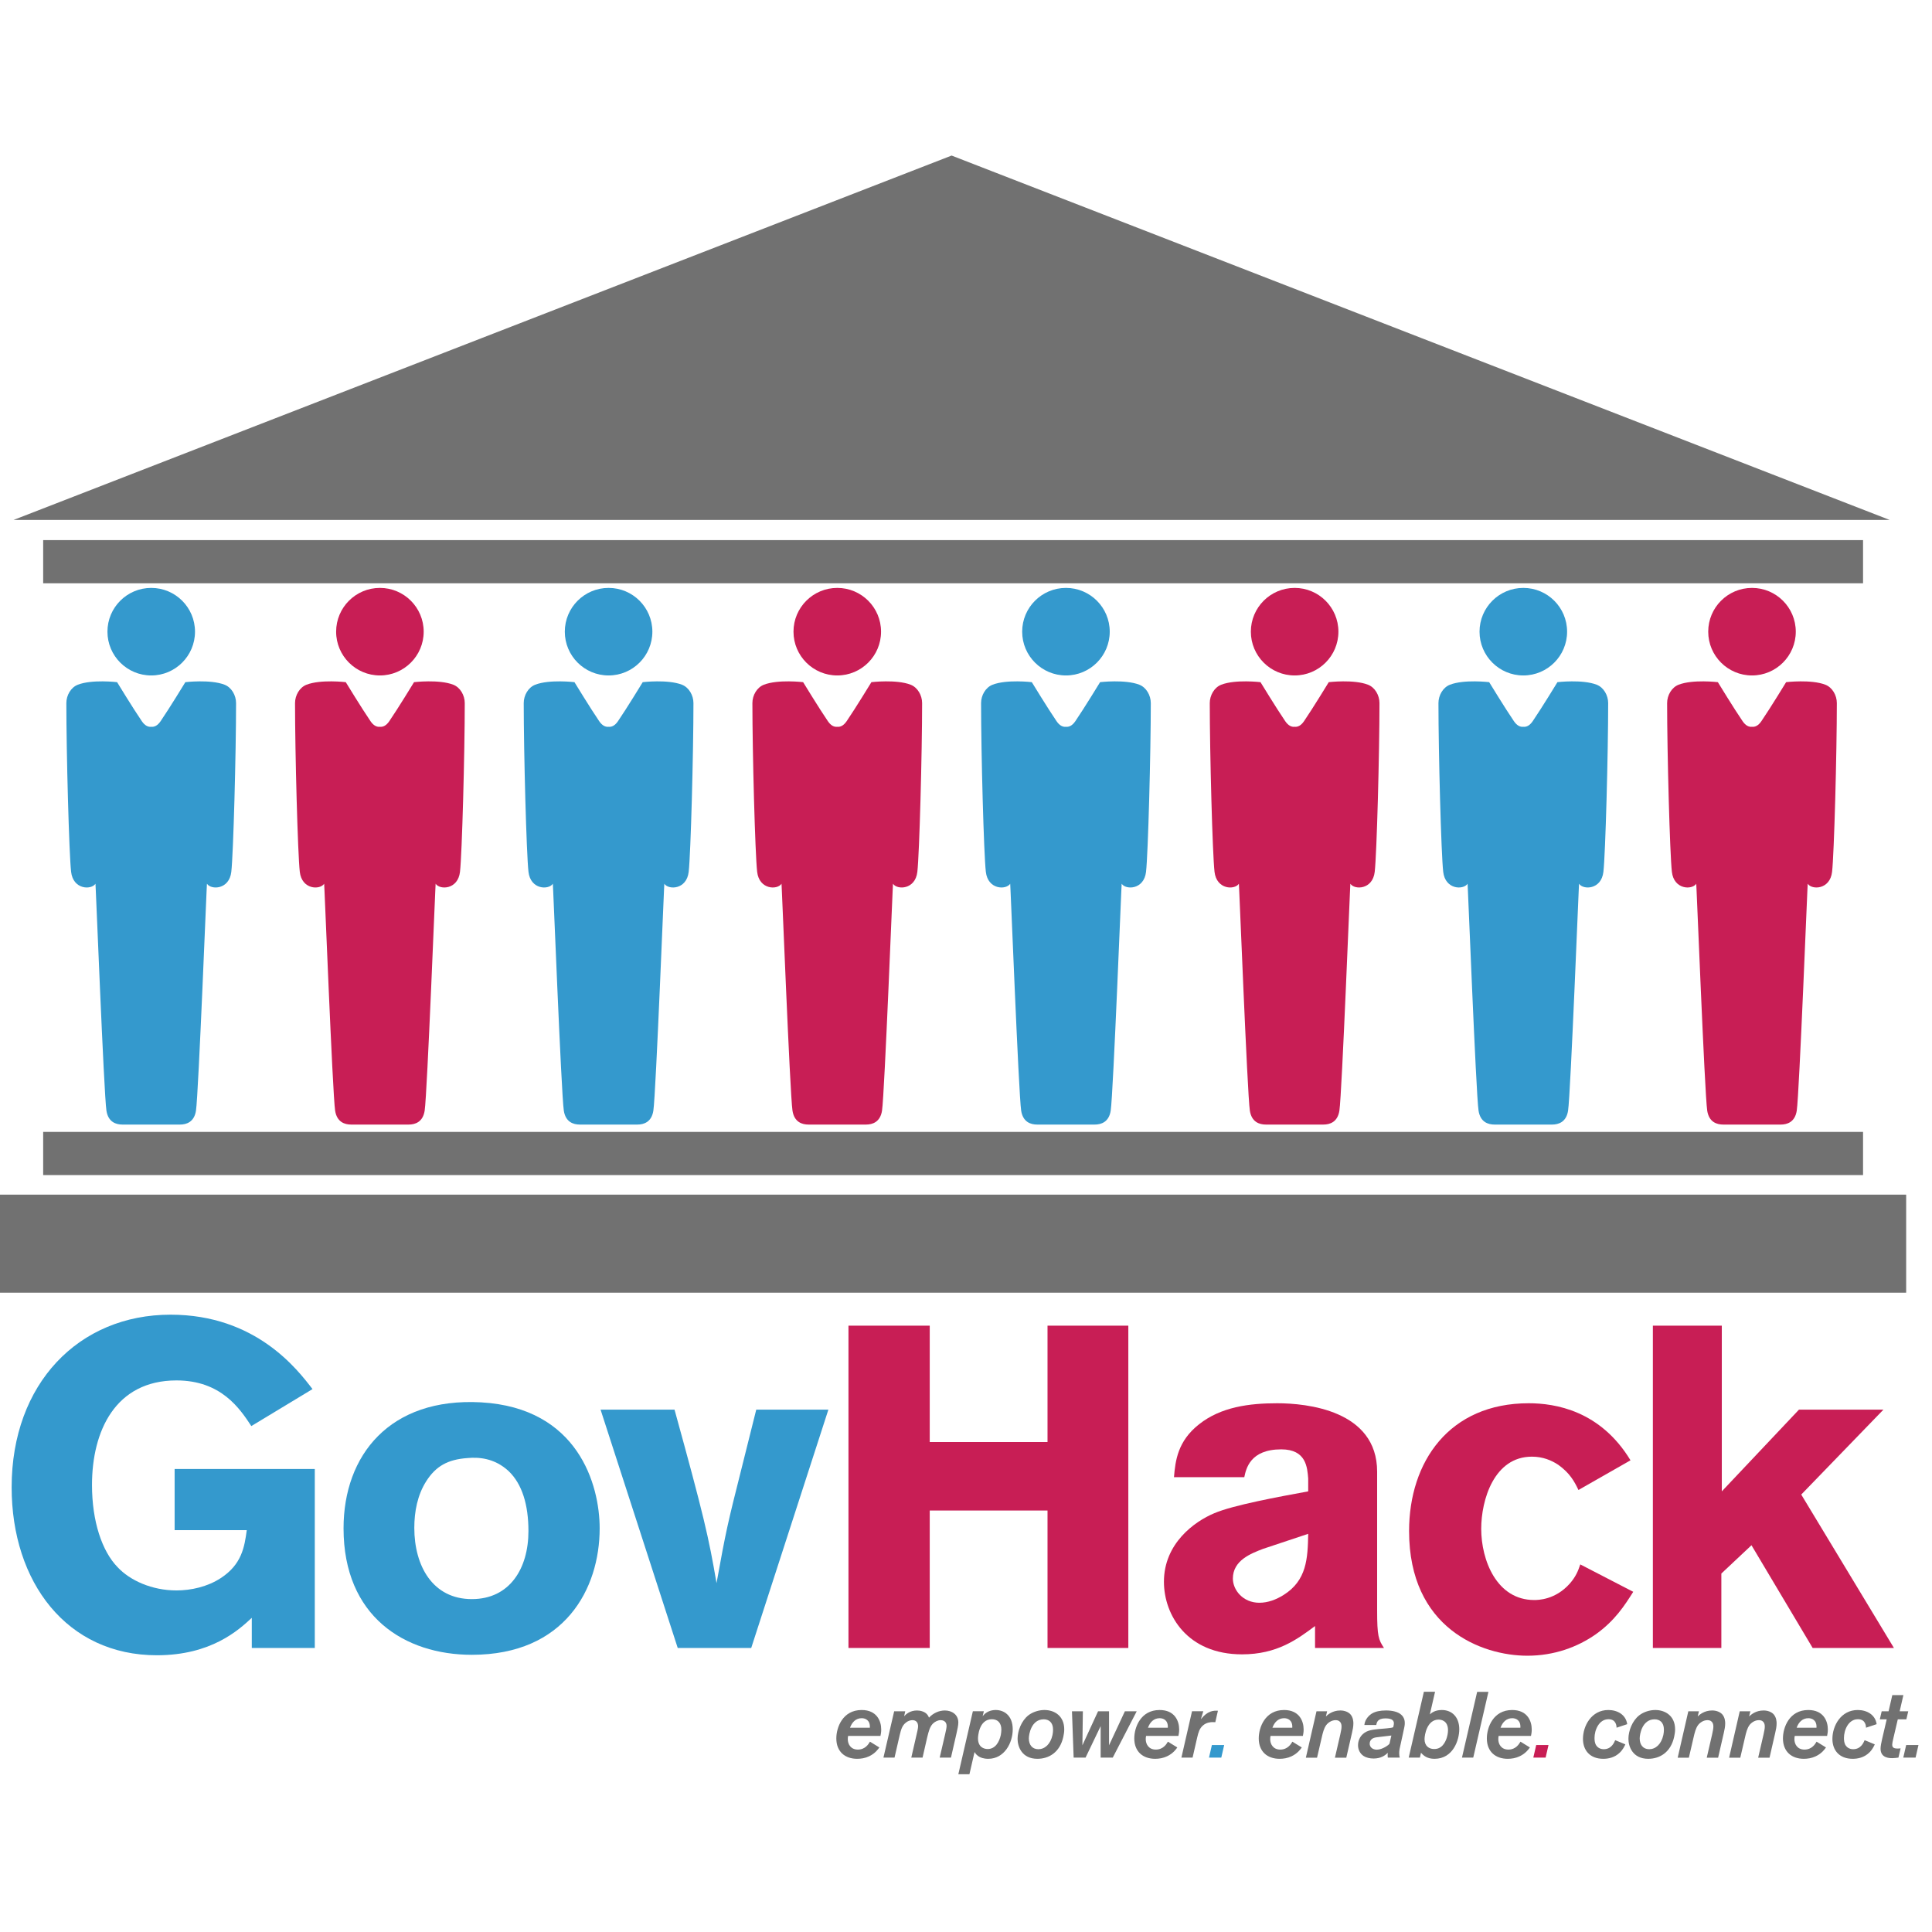 <?xml version="1.0" encoding="UTF-8" standalone="no"?>
<svg
   xmlns:dc="http://purl.org/dc/elements/1.1/"
   xmlns:cc="http://creativecommons.org/ns#"
   xmlns:rdf="http://www.w3.org/1999/02/22-rdf-syntax-ns#"
   xmlns:svg="http://www.w3.org/2000/svg"
   xmlns="http://www.w3.org/2000/svg"
   xmlns:sodipodi="http://sodipodi.sourceforge.net/DTD/sodipodi-0.dtd"
   xmlns:inkscape="http://www.inkscape.org/namespaces/inkscape"
   version="1.1"
   width="32"
   height="32"
   viewBox="0 0 32 32"
   preserveAspectRatio="none"
   id="svg108"
   sodipodi:docname="logo.svg"
   inkscape:version="0.92.1 r15371">
  <defs
     id="defs112" />
  <sodipodi:namedview
     pagecolor="#ffffff"
     bordercolor="#666666"
     borderopacity="1"
     objecttolerance="10"
     gridtolerance="10"
     guidetolerance="10"
     inkscape:pageopacity="0"
     inkscape:pageshadow="2"
     inkscape:window-width="1920"
     inkscape:window-height="1001"
     id="namedview110"
     showgrid="false"
     fit-margin-top="0"
     fit-margin-left="0"
     fit-margin-right="0"
     fit-margin-bottom="0"
     inkscape:zoom="25.25"
     inkscape:cx="9.7623762"
     inkscape:cy="16"
     inkscape:window-x="-9"
     inkscape:window-y="-9"
     inkscape:window-maximized="1"
     inkscape:current-layer="svg108" />
  <g
     id="g3839"
     transform="translate(0,-2.58)">
    <g
       transform="matrix(0.047,0,0,0.047,-6.124,2.405)"
       id="g48">
      <path
         style="fill:#717171"
         inkscape:connector-curvature="0"
         id="path2"
         d="m 440.187,619.536 c -0.361,0.524 -1.444,2.101 -3.61,3.117 -1.378,0.657 -2.855,0.887 -4.201,0.887 -4.333,0 -7.352,-2.561 -7.352,-7.188 0,-3.872 2.232,-10.01 8.928,-10.01 5.317,0 6.893,3.84 6.893,6.859 0,0.984 -0.131,1.575 -0.263,2.265 h -11.389 c -0.066,0.229 -0.131,0.624 -0.131,1.148 0,1.772 1.05,3.677 3.545,3.677 2.658,0 3.807,-2.003 4.267,-2.79 z m -3.348,-6.959 c 0.164,-2.625 -1.542,-3.348 -2.855,-3.348 -2.068,0 -3.414,1.379 -4.136,3.348 z" />
      <path
         style="fill:#717171"
         inkscape:connector-curvature="0"
         id="path4"
         d="m 465.428,623.113 h -3.971 l 1.903,-8.205 c 0.23,-1.018 0.525,-2.232 0.525,-2.954 0,-1.806 -1.51,-2.035 -2.101,-2.035 -0.952,0 -2.002,0.492 -2.79,1.28 -1.05,1.148 -1.444,2.691 -1.969,4.891 l -1.608,7.023 h -3.971 l 1.838,-8.009 c 0.197,-0.755 0.558,-2.396 0.558,-2.986 0,-1.478 -0.788,-2.199 -2.002,-2.199 -0.82,0 -1.608,0.328 -2.199,0.788 -1.412,1.05 -1.805,2.494 -2.298,4.562 l -1.805,7.845 h -3.906 l 3.775,-16.312 h 3.906 l -0.394,1.739 c 0.624,-0.688 2.035,-2.034 4.529,-2.034 0.656,0 1.28,0.098 1.838,0.295 1.641,0.525 2.134,1.575 2.396,2.232 1.477,-1.576 3.479,-2.527 5.613,-2.527 2.429,0 4.726,1.443 4.726,4.233 0,1.018 -0.328,2.429 -0.624,3.774 z" />
      <path
         style="fill:#717171"
         inkscape:connector-curvature="0"
         id="path6"
         d="m 471.93,628.988 h -3.906 l 5.12,-22.22 h 3.873 l -0.427,1.771 c 1.083,-1.477 2.757,-2.198 4.595,-2.198 2.987,0 6.007,1.969 6.007,6.826 0,4.727 -2.922,10.372 -8.633,10.372 -3.381,0 -4.463,-1.772 -4.824,-2.396 z M 483.188,613.3 c 0,-2.429 -1.313,-3.709 -3.349,-3.709 -4.661,0 -4.89,6.335 -4.89,6.729 0,3.15 2.133,3.774 3.413,3.774 2.626,0 4.069,-2.363 4.628,-4.956 0.098,-0.624 0.198,-1.215 0.198,-1.838 z" />
      <path
         style="fill:#717171"
         inkscape:connector-curvature="0"
         id="path8"
         d="m 495.89,623.54 c -5.547,0 -6.991,-4.398 -6.991,-7.023 0,-2.823 1.346,-6.368 3.808,-8.305 1.575,-1.214 3.741,-1.87 5.646,-1.87 3.61,0 6.99,2.133 6.99,6.826 0,0.854 -0.131,1.74 -0.328,2.626 -1.215,5.547 -5.154,7.746 -9.125,7.746 z m 5.513,-10.273 c 0,-2.626 -1.542,-3.643 -3.282,-3.643 -4.397,0 -5.251,5.316 -5.251,6.728 0,2.232 1.182,3.808 3.348,3.808 2.232,0 4.267,-1.707 4.989,-5.021 0.131,-0.625 0.196,-1.248 0.196,-1.872 z" />
      <path
         style="fill:#717171"
         inkscape:connector-curvature="0"
         id="path10"
         d="m 522.444,623.113 h -4.268 V 612.02 l -5.316,11.094 h -4.201 l -0.591,-16.312 h 3.84 l -0.164,11.98 5.514,-11.98 h 3.873 v 11.98 l 5.58,-11.98 h 4.168 z" />
      <path
         style="fill:#717171"
         inkscape:connector-curvature="0"
         id="path12"
         d="m 545.19,619.536 c -0.361,0.524 -1.444,2.101 -3.61,3.117 -1.379,0.657 -2.855,0.887 -4.201,0.887 -4.333,0 -7.353,-2.561 -7.353,-7.188 0,-3.872 2.231,-10.01 8.928,-10.01 5.317,0 6.893,3.84 6.893,6.859 0,0.984 -0.132,1.575 -0.263,2.265 h -11.39 c -0.065,0.229 -0.131,0.624 -0.131,1.148 0,1.772 1.05,3.677 3.545,3.677 2.658,0 3.807,-2.003 4.267,-2.79 z m -3.348,-6.959 c 0.164,-2.625 -1.542,-3.348 -2.855,-3.348 -2.067,0 -3.413,1.379 -4.135,3.348 z" />
      <path
         style="fill:#717171"
         inkscape:connector-curvature="0"
         id="path14"
         d="m 550.574,623.113 h -3.938 l 3.742,-16.345 h 3.971 l -0.853,2.822 c 2.362,-3.02 4.496,-3.085 6.006,-2.987 l -0.919,4.037 c -0.689,-0.032 -0.689,-0.032 -0.952,-0.032 -0.722,0 -2.199,0.099 -3.479,1.247 -1.149,1.05 -1.51,2.33 -1.937,4.103 z" />
      <path
         style="fill:#3499cd"
         inkscape:connector-curvature="0"
         id="path16"
         d="m 560.691,623.113 h -4.332 l 1.018,-4.431 h 4.332 z" />
      <path
         style="fill:#717171"
         inkscape:connector-curvature="0"
         id="path18"
         d="m 589.052,619.536 c -0.361,0.524 -1.444,2.101 -3.61,3.117 -1.379,0.657 -2.855,0.887 -4.201,0.887 -4.333,0 -7.353,-2.561 -7.353,-7.188 0,-3.872 2.231,-10.01 8.928,-10.01 5.317,0 6.893,3.84 6.893,6.859 0,0.984 -0.132,1.575 -0.263,2.265 h -11.39 c -0.065,0.229 -0.131,0.624 -0.131,1.148 0,1.772 1.05,3.677 3.545,3.677 2.658,0 3.807,-2.003 4.267,-2.79 z m -3.349,-6.959 c 0.164,-2.625 -1.542,-3.348 -2.855,-3.348 -2.067,0 -3.413,1.379 -4.135,3.348 z" />
      <path
         style="fill:#717171"
         inkscape:connector-curvature="0"
         id="path20"
         d="m 604.742,623.146 h -4.005 l 1.871,-8.107 c 0.296,-1.346 0.46,-2.134 0.46,-2.855 0,-0.394 0,-2.265 -2.101,-2.265 -1.412,0 -2.659,0.886 -3.315,1.772 -0.788,1.083 -1.182,2.626 -1.608,4.529 l -1.608,6.926 h -3.938 L 594.24,606.8 h 3.741 l -0.427,1.806 c 0.624,-0.591 2.298,-2.101 5.088,-2.101 1.542,0 2.789,0.558 3.512,1.312 1.05,1.148 1.083,2.725 1.083,3.249 0,1.182 -0.229,2.167 -0.492,3.349 z" />
      <path
         style="fill:#717171"
         inkscape:connector-curvature="0"
         id="path22"
         d="m 624.01,617.861 c -0.46,1.904 -0.624,2.725 -0.624,3.709 0,0.788 0.099,1.149 0.197,1.543 h -4.201 c -0.065,-0.394 -0.065,-0.689 -0.065,-0.788 0,-0.263 0,-0.492 0.065,-0.886 -1.018,0.952 -2.462,2.002 -5.021,2.002 -1.346,0 -2.593,-0.295 -3.512,-0.886 -1.248,-0.821 -1.97,-2.232 -1.97,-3.808 0,-1.51 0.656,-3.02 1.772,-3.972 1.444,-1.312 3.315,-1.477 5.35,-1.706 l 3.053,-0.263 c 1.477,-0.132 1.772,-0.23 2.231,-0.395 0.197,-0.886 0.23,-1.018 0.23,-1.346 0,-0.755 -0.296,-1.772 -2.987,-1.772 -2.757,0 -3.052,1.412 -3.216,2.331 h -4.201 c 0.196,-2.101 1.805,-3.545 2.789,-4.103 1.149,-0.657 2.757,-1.018 4.825,-1.018 2.363,0 4.3,0.524 5.35,1.477 1.215,1.051 1.28,2.396 1.28,2.987 0,0.82 -0.131,1.378 -0.656,3.741 z m -7.221,-2.067 c -1.707,0.197 -1.903,0.229 -2.265,0.361 -1.148,0.394 -1.543,1.312 -1.543,2.035 0,1.182 0.952,2.133 2.527,2.133 2.002,0 4.365,-1.772 4.464,-2.133 l 0.656,-2.855 z" />
      <path
         style="fill:#717171"
         inkscape:connector-curvature="0"
         id="path24"
         d="m 630.674,623.113 h -3.938 l 5.351,-23.205 h 3.938 l -1.838,7.976 c 0.524,-0.459 1.739,-1.542 4.201,-1.542 3.741,0 6.17,2.658 6.17,6.761 0,3.873 -2.199,10.438 -8.73,10.438 -2.527,0 -3.808,-1.051 -4.759,-2.134 z m 9.912,-9.649 c 0,-3.315 -2.33,-3.742 -3.314,-3.742 -4.07,0 -4.956,5.383 -4.956,6.893 0,2.396 1.575,3.479 3.348,3.479 0.624,0 1.214,-0.099 1.707,-0.328 2.166,-0.952 2.888,-3.808 3.052,-4.727 0.098,-0.525 0.163,-1.05 0.163,-1.575 z" />
      <path
         style="fill:#717171"
         inkscape:connector-curvature="0"
         id="path26"
         d="m 649.481,623.113 h -3.971 l 5.35,-23.172 h 3.972 z" />
      <path
         style="fill:#717171"
         inkscape:connector-curvature="0"
         id="path28"
         d="m 669.438,619.536 c -0.361,0.524 -1.444,2.101 -3.61,3.117 -1.379,0.657 -2.855,0.887 -4.201,0.887 -4.333,0 -7.353,-2.561 -7.353,-7.188 0,-3.872 2.231,-10.01 8.928,-10.01 5.317,0 6.893,3.84 6.893,6.859 0,0.984 -0.132,1.575 -0.263,2.265 h -11.39 c -0.065,0.229 -0.131,0.624 -0.131,1.148 0,1.772 1.05,3.677 3.545,3.677 2.658,0 3.807,-2.003 4.267,-2.79 z m -3.348,-6.959 c 0.164,-2.625 -1.542,-3.348 -2.855,-3.348 -2.067,0 -3.413,1.379 -4.135,3.348 z" />
      <path
         style="fill:#c81e55"
         inkscape:connector-curvature="0"
         id="path30"
         d="m 674.985,623.113 h -4.332 l 1.018,-4.431 h 4.332 z" />
      <path
         style="fill:#717171"
         inkscape:connector-curvature="0"
         id="path32"
         d="m 703.083,618.452 c -0.296,0.624 -0.821,1.806 -1.937,2.889 -1.838,1.772 -4.037,2.199 -5.843,2.199 -4.726,0 -7.155,-3.02 -7.155,-7.023 0,-4.596 2.987,-10.175 8.928,-10.175 3.184,0 6.171,1.607 6.663,4.988 l -3.742,1.247 c -0.032,-0.591 -0.131,-2.986 -2.855,-2.986 -3.38,0 -4.923,3.84 -4.923,6.597 0,0.919 0.099,1.904 0.624,2.659 0.328,0.492 1.148,1.312 2.625,1.312 2.691,0 3.644,-2.265 4.037,-3.184 z" />
      <path
         style="fill:#717171"
         inkscape:connector-curvature="0"
         id="path34"
         d="m 711.158,623.54 c -5.547,0 -6.991,-4.398 -6.991,-7.023 0,-2.823 1.346,-6.368 3.808,-8.305 1.575,-1.214 3.741,-1.87 5.646,-1.87 3.61,0 6.991,2.133 6.991,6.826 0,0.854 -0.132,1.74 -0.329,2.626 -1.215,5.547 -5.153,7.746 -9.125,7.746 z m 5.514,-10.273 c 0,-2.626 -1.542,-3.643 -3.282,-3.643 -4.397,0 -5.251,5.316 -5.251,6.728 0,2.232 1.182,3.808 3.348,3.808 2.232,0 4.267,-1.707 4.989,-5.021 0.13,-0.625 0.196,-1.248 0.196,-1.872 z" />
      <path
         style="fill:#717171"
         inkscape:connector-curvature="0"
         id="path36"
         d="m 735.776,623.146 h -4.005 l 1.871,-8.107 c 0.296,-1.346 0.46,-2.134 0.46,-2.855 0,-0.394 0,-2.265 -2.101,-2.265 -1.412,0 -2.659,0.886 -3.315,1.772 -0.788,1.083 -1.182,2.626 -1.608,4.529 l -1.608,6.926 h -3.938 l 3.742,-16.346 h 3.741 l -0.427,1.806 c 0.624,-0.591 2.298,-2.101 5.088,-2.101 1.542,0 2.789,0.558 3.512,1.312 1.05,1.148 1.083,2.725 1.083,3.249 0,1.182 -0.229,2.167 -0.492,3.349 z" />
      <path
         style="fill:#717171"
         inkscape:connector-curvature="0"
         id="path38"
         d="m 753.896,623.146 h -4.005 l 1.871,-8.107 c 0.296,-1.346 0.46,-2.134 0.46,-2.855 0,-0.394 0,-2.265 -2.101,-2.265 -1.412,0 -2.659,0.886 -3.315,1.772 -0.788,1.083 -1.182,2.626 -1.608,4.529 l -1.608,6.926 h -3.938 l 3.742,-16.346 h 3.741 l -0.427,1.806 c 0.624,-0.591 2.298,-2.101 5.088,-2.101 1.542,0 2.789,0.558 3.512,1.312 1.05,1.148 1.083,2.725 1.083,3.249 0,1.182 -0.229,2.167 -0.492,3.349 z" />
      <path
         style="fill:#717171"
         inkscape:connector-curvature="0"
         id="path40"
         d="m 773.787,619.536 c -0.361,0.524 -1.444,2.101 -3.61,3.117 -1.379,0.657 -2.855,0.887 -4.201,0.887 -4.333,0 -7.353,-2.561 -7.353,-7.188 0,-3.872 2.231,-10.01 8.928,-10.01 5.316,0 6.893,3.84 6.893,6.859 0,0.984 -0.132,1.575 -0.263,2.265 h -11.39 c -0.065,0.229 -0.131,0.624 -0.131,1.148 0,1.772 1.05,3.677 3.545,3.677 2.658,0 3.807,-2.003 4.267,-2.79 z m -3.349,-6.959 c 0.164,-2.625 -1.542,-3.348 -2.855,-3.348 -2.067,0 -3.413,1.379 -4.135,3.348 z" />
      <path
         style="fill:#717171"
         inkscape:connector-curvature="0"
         id="path42"
         d="m 790.986,618.452 c -0.296,0.624 -0.821,1.806 -1.937,2.889 -1.838,1.772 -4.037,2.199 -5.843,2.199 -4.726,0 -7.155,-3.02 -7.155,-7.023 0,-4.596 2.987,-10.175 8.928,-10.175 3.184,0 6.171,1.607 6.663,4.988 l -3.742,1.247 c -0.032,-0.591 -0.131,-2.986 -2.855,-2.986 -3.38,0 -4.923,3.84 -4.923,6.597 0,0.919 0.099,1.904 0.624,2.659 0.328,0.492 1.148,1.312 2.625,1.312 2.691,0 3.644,-2.265 4.037,-3.184 z" />
      <path
         style="fill:#717171"
         inkscape:connector-curvature="0"
         id="path44"
         d="m 799.324,623.113 c -0.82,0.099 -1.379,0.197 -2.232,0.197 -0.984,0 -4.069,-0.066 -4.069,-3.315 0,-0.919 0.229,-1.969 0.558,-3.479 l 1.608,-6.893 h -2.429 l 0.656,-2.823 h 2.429 l 1.313,-5.711 h 3.905 l -1.312,5.711 h 3.02 l -0.656,2.823 h -3.02 l -1.642,7.023 c -0.197,0.886 -0.328,1.51 -0.328,1.937 0,1.018 0.656,1.346 1.871,1.346 0.394,0 0.656,-0.033 1.083,-0.065 z" />
      <path
         style="fill:#717171"
         inkscape:connector-curvature="0"
         id="path46"
         d="m 805.363,623.113 h -4.332 l 1.018,-4.431 h 4.332 z" />
    </g>
    <g
       transform="matrix(0.047,0,0,0.047,-6.124,2.405)"
       id="g66">
      <g
         id="g64">
        <path
           style="fill:#3499cd"
           inkscape:connector-curvature="0"
           id="path50"
           d="m 219.03,573.857 c -4.666,4.344 -14.319,13.192 -33.465,13.192 -31.695,0 -51.163,-25.742 -51.163,-59.207 0,-36.521 23.65,-60.815 55.989,-60.815 30.086,0 44.727,19.307 50.036,26.225 l -21.559,13.031 c -4.022,-6.113 -10.619,-16.088 -26.386,-16.088 -21.56,0 -29.765,17.858 -29.765,36.843 0,12.871 3.54,23.329 9.01,28.96 4.344,4.666 12.066,8.205 20.755,8.205 5.148,0 10.94,-1.287 15.606,-4.344 7.401,-4.826 8.366,-10.94 9.17,-16.893 h -25.42 v -21.56 h 49.393 v 63.068 H 219.03 Z" />
        <path
           style="fill:#3499cd"
           inkscape:connector-curvature="0"
           id="path52"
           d="m 341.624,542.322 c 0,21.238 -12.228,44.566 -45.049,44.566 -23.65,0 -45.209,-13.515 -45.209,-44.566 0,-25.742 16.25,-46.175 48.427,-44.404 34.269,1.93 41.831,29.12 41.831,44.404 z m -61.138,-16.571 c -3.057,4.827 -4.183,10.619 -4.183,16.411 0,13.354 6.436,25.099 20.271,25.099 13.354,0 19.95,-10.78 19.95,-23.973 0,-9.331 -2.252,-16.571 -6.918,-21.076 -5.148,-4.827 -10.94,-4.987 -14.48,-4.666 -7.078,0.482 -11.261,2.895 -14.64,8.205 z" />
        <path
           style="fill:#3499cd"
           inkscape:connector-curvature="0"
           id="path54"
           d="m 341.943,500.492 h 26.064 c 10.297,37.326 12.067,45.049 14.802,61.137 3.378,-18.662 3.861,-20.754 8.849,-40.543 l 5.148,-20.594 h 25.42 l -27.19,83.983 h -25.903 z" />
        <path
           style="fill:#c81e55"
           inkscape:connector-curvature="0"
           id="path56"
           d="m 527.929,470.889 v 113.587 h -28.478 v -48.428 h -41.509 v 48.428 H 429.304 V 470.889 h 28.638 v 41.026 h 41.509 v -41.026 z" />
        <path
           style="fill:#c81e55"
           inkscape:connector-curvature="0"
           id="path58"
           d="m 544.016,524.303 c 0.482,-5.791 1.287,-12.71 8.849,-18.662 7.723,-6.114 17.697,-7.401 27.512,-7.401 10.297,0 35.234,2.413 35.234,24.134 v 48.91 c 0,9.01 0.483,10.297 2.413,13.192 H 593.73 v -7.723 c -6.274,4.666 -13.354,9.976 -25.742,9.976 -19.307,0 -27.512,-13.837 -27.512,-25.582 0,-13.515 10.779,-21.237 17.698,-24.133 6.757,-2.896 22.685,-5.792 33.143,-7.723 v -4.505 c -0.322,-3.861 -0.644,-10.297 -9.492,-10.297 -10.94,0 -12.389,6.757 -13.032,9.813 h -24.777 z m 31.373,25.259 c -4.184,1.609 -10.619,4.022 -10.619,10.458 0,4.022 3.54,8.527 9.332,8.527 3.057,0 5.953,-1.126 8.527,-2.735 8.205,-5.148 8.526,-12.871 8.688,-21.559 z" />
        <path
           style="fill:#c81e55"
           inkscape:connector-curvature="0"
           id="path60"
           d="m 705.866,564.687 c -3.057,4.826 -6.436,10.136 -13.192,14.962 -6.436,4.506 -14.642,7.562 -24.134,7.562 -16.089,0 -41.67,-9.653 -41.67,-43.923 0,-24.455 14.158,-45.049 42.152,-45.049 9.332,0 25.26,2.574 35.878,20.111 l -18.341,10.458 c -1.448,-3.058 -3.057,-5.953 -7.079,-8.85 -2.413,-1.608 -5.471,-2.896 -9.332,-2.896 -13.354,0 -17.858,15.284 -17.858,25.42 0,11.102 5.471,25.099 18.663,25.099 1.287,0 7.401,0 12.55,-5.792 2.091,-2.413 2.896,-4.344 3.7,-6.757 z" />
        <path
           style="fill:#c81e55"
           inkscape:connector-curvature="0"
           id="path62"
           d="m 712.782,470.889 h 24.294 v 58.402 l 27.19,-28.799 h 29.765 l -28.96,29.925 32.66,54.059 h -28.638 l -21.56,-36.2 -10.618,9.976 v 26.225 H 712.781 V 470.889 Z" />
      </g>
    </g>
    <polygon
       transform="matrix(0.047,0,0,0.047,-6.124,2.405)"
       style="fill:#717171"
       id="polygon68"
       points="465.653,186.949 135.09,186.949 300.37,122.747 465.653,58.545 630.935,122.747 796.216,186.949 " />
    <rect
       style="fill:#717171;stroke-width:0.047"
       id="rect70"
       height="1.624"
       width="31.572"
       y="22.367"
       x="0" />
    <rect
       style="fill:#717171;stroke-width:0.047"
       id="rect72"
       height="0.715"
       width="30.143"
       y="21.328"
       x="0.715" />
    <rect
       style="fill:#717171;stroke-width:0.047"
       id="rect74"
       height="0.715"
       width="30.143"
       y="11.526"
       x="0.715" />
    <g
       transform="matrix(0.047,0,0,0.047,-6.124,2.405)"
       id="g78">
      <path
         style="fill:#3499cd"
         inkscape:connector-curvature="0"
         id="path76"
         d="m 183.593,241.759 c 8.514,0 15.425,-6.909 15.425,-15.428 0,-8.52 -6.911,-15.424 -15.425,-15.424 -8.52,0 -15.43,6.904 -15.43,15.424 0,8.519 6.91,15.428 15.43,15.428 z m 25.849,3.261 c -5.024,-1.947 -13.825,-0.897 -13.825,-0.897 0,0 -5.66,9.281 -8.723,13.761 -1.12,1.64 -2.281,2.071 -3.305,1.967 -1.021,0.104 -2.182,-0.327 -3.303,-1.967 -3.064,-4.479 -8.723,-13.761 -8.723,-13.761 0,0 -8.802,-1.05 -13.825,0.897 -2.463,0.954 -4.055,3.726 -4.055,6.484 0,17.502 0.955,53.156 1.677,59.458 0.724,6.318 7.108,6.424 8.575,4.212 0,-2.571 2.966,74.041 3.875,79.947 0.625,4.053 3.379,4.909 5.649,4.909 h 20.26 c 2.27,0 5.024,-0.856 5.649,-4.909 0.91,-5.906 3.875,-82.518 3.875,-79.947 1.467,2.211 7.851,2.105 8.576,-4.212 0.722,-6.302 1.676,-41.955 1.676,-59.458 0.001,-2.758 -1.591,-5.53 -4.053,-6.484 z" />
    </g>
    <g
       transform="matrix(0.047,0,0,0.047,-6.124,2.405)"
       id="g82">
      <path
         style="fill:#c81e55"
         inkscape:connector-curvature="0"
         id="path80"
         d="m 264.183,241.759 c 8.513,0 15.424,-6.909 15.424,-15.428 0,-8.52 -6.912,-15.424 -15.424,-15.424 -8.52,0 -15.43,6.904 -15.43,15.424 -10e-4,8.519 6.91,15.428 15.43,15.428 z m 25.85,3.261 c -5.025,-1.947 -13.827,-0.897 -13.827,-0.897 0,0 -5.66,9.281 -8.723,13.761 -1.12,1.64 -2.282,2.071 -3.305,1.967 -1.022,0.104 -2.182,-0.327 -3.304,-1.967 -3.062,-4.479 -8.723,-13.761 -8.723,-13.761 0,0 -8.8,-1.05 -13.825,0.897 -2.461,0.954 -4.054,3.726 -4.054,6.484 0,17.502 0.955,53.156 1.678,59.458 0.723,6.318 7.108,6.424 8.574,4.212 0,-2.571 2.965,74.041 3.875,79.947 0.625,4.053 3.379,4.909 5.65,4.909 h 20.258 c 2.271,0 5.025,-0.856 5.649,-4.909 0.911,-5.906 3.876,-82.518 3.876,-79.947 1.466,2.211 7.85,2.105 8.574,-4.212 0.722,-6.302 1.678,-41.955 1.678,-59.458 10e-4,-2.758 -1.589,-5.53 -4.051,-6.484 z" />
    </g>
    <g
       transform="matrix(0.047,0,0,0.047,-6.124,2.405)"
       id="g86">
      <path
         style="fill:#3499cd"
         inkscape:connector-curvature="0"
         id="path84"
         d="m 344.771,241.759 c 8.514,0 15.425,-6.909 15.425,-15.428 0,-8.52 -6.912,-15.424 -15.425,-15.424 -8.52,0 -15.431,6.904 -15.431,15.424 0,8.519 6.911,15.428 15.431,15.428 z m 25.852,3.261 c -5.025,-1.947 -13.826,-0.897 -13.826,-0.897 0,0 -5.662,9.281 -8.722,13.761 -1.122,1.64 -2.283,2.071 -3.308,1.967 -1.02,0.104 -2.182,-0.327 -3.303,-1.967 -3.061,-4.479 -8.721,-13.761 -8.721,-13.761 0,0 -8.803,-1.05 -13.826,0.897 -2.463,0.954 -4.054,3.726 -4.054,6.484 0,17.502 0.956,53.156 1.677,59.458 0.724,6.318 7.107,6.424 8.574,4.212 0,-2.571 2.968,74.041 3.877,79.947 0.624,4.053 3.378,4.909 5.648,4.909 H 354.9 c 2.27,0 5.023,-0.856 5.648,-4.909 0.909,-5.906 3.875,-82.518 3.875,-79.947 1.467,2.211 7.851,2.105 8.574,-4.212 0.723,-6.302 1.677,-41.955 1.677,-59.458 0,-2.758 -1.591,-5.53 -4.051,-6.484 z" />
    </g>
    <g
       transform="matrix(0.047,0,0,0.047,-6.124,2.405)"
       id="g90">
      <path
         style="fill:#c81e55"
         inkscape:connector-curvature="0"
         id="path88"
         d="m 425.361,241.759 c 8.513,0 15.425,-6.909 15.425,-15.428 0,-8.52 -6.912,-15.424 -15.425,-15.424 -8.52,0 -15.43,6.904 -15.43,15.424 0,8.519 6.91,15.428 15.43,15.428 z m 25.849,3.261 c -5.024,-1.947 -13.826,-0.897 -13.826,-0.897 0,0 -5.661,9.281 -8.724,13.761 -1.12,1.64 -2.279,2.071 -3.302,1.967 -1.023,0.104 -2.184,-0.327 -3.305,-1.967 -3.062,-4.479 -8.724,-13.761 -8.724,-13.761 0,0 -8.801,-1.05 -13.825,0.897 -2.461,0.954 -4.054,3.726 -4.054,6.484 0,17.502 0.956,53.156 1.677,59.458 0.724,6.318 7.11,6.424 8.575,4.212 0,-2.571 2.965,74.041 3.876,79.947 0.623,4.053 3.377,4.909 5.648,4.909 h 20.259 c 2.269,0 5.023,-0.856 5.649,-4.909 0.911,-5.906 3.876,-82.518 3.876,-79.947 1.467,2.211 7.851,2.105 8.574,-4.212 0.724,-6.302 1.678,-41.955 1.678,-59.458 0.002,-2.758 -1.592,-5.53 -4.052,-6.484 z" />
    </g>
    <g
       transform="matrix(0.047,0,0,0.047,-6.124,2.405)"
       id="g94">
      <path
         style="fill:#3499cd"
         inkscape:connector-curvature="0"
         id="path92"
         d="m 505.948,241.759 c 8.516,0 15.428,-6.909 15.428,-15.428 0,-8.52 -6.912,-15.424 -15.428,-15.424 -8.519,0 -15.429,6.904 -15.429,15.424 10e-4,8.519 6.911,15.428 15.429,15.428 z m 25.852,3.261 c -5.024,-1.947 -13.824,-0.897 -13.824,-0.897 0,0 -5.661,9.281 -8.725,13.761 -1.12,1.64 -2.281,2.071 -3.305,1.967 -1.021,0.104 -2.184,-0.327 -3.304,-1.967 -3.063,-4.479 -8.723,-13.761 -8.723,-13.761 0,0 -8.803,-1.05 -13.824,0.897 -2.464,0.954 -4.055,3.726 -4.055,6.484 0,17.502 0.955,53.156 1.678,59.458 0.724,6.318 7.107,6.424 8.575,4.212 0,-2.571 2.966,74.041 3.875,79.947 0.626,4.053 3.378,4.909 5.649,4.909 h 20.258 c 2.271,0 5.024,-0.856 5.649,-4.909 0.91,-5.906 3.875,-82.518 3.875,-79.947 1.467,2.211 7.851,2.105 8.576,-4.212 0.722,-6.302 1.677,-41.955 1.677,-59.458 0.002,-2.758 -1.59,-5.53 -4.052,-6.484 z" />
    </g>
    <g
       transform="matrix(0.047,0,0,0.047,-6.124,2.405)"
       id="g98">
      <path
         style="fill:#c81e55"
         inkscape:connector-curvature="0"
         id="path96"
         d="m 586.538,241.759 c 8.514,0 15.425,-6.909 15.425,-15.428 0,-8.52 -6.911,-15.424 -15.425,-15.424 -8.52,0 -15.43,6.904 -15.43,15.424 0,8.519 6.911,15.428 15.43,15.428 z m 25.85,3.261 c -5.024,-1.947 -13.827,-0.897 -13.827,-0.897 0,0 -5.658,9.281 -8.721,13.761 -1.121,1.64 -2.281,2.071 -3.306,1.967 -1.022,0.104 -2.183,-0.327 -3.304,-1.967 -3.062,-4.479 -8.721,-13.761 -8.721,-13.761 0,0 -8.801,-1.05 -13.826,0.897 -2.462,0.954 -4.053,3.726 -4.053,6.484 0,17.502 0.953,53.156 1.676,59.458 0.723,6.318 7.108,6.424 8.574,4.212 0,-2.571 2.965,74.041 3.875,79.947 0.624,4.053 3.381,4.909 5.65,4.909 h 20.259 c 2.27,0 5.025,-0.856 5.649,-4.909 0.911,-5.906 3.875,-82.518 3.875,-79.947 1.467,2.211 7.849,2.105 8.575,-4.212 0.722,-6.302 1.677,-41.955 1.677,-59.458 10e-4,-2.758 -1.59,-5.53 -4.052,-6.484 z" />
    </g>
    <g
       transform="matrix(0.047,0,0,0.047,-6.124,2.405)"
       id="g102">
      <path
         style="fill:#3499cd"
         inkscape:connector-curvature="0"
         id="path100"
         d="m 667.13,241.759 c 8.513,0 15.424,-6.909 15.424,-15.428 0,-8.52 -6.911,-15.424 -15.424,-15.424 -8.521,0 -15.434,6.904 -15.434,15.424 0,8.519 6.912,15.428 15.434,15.428 z m 25.849,3.261 c -5.023,-1.947 -13.825,-0.897 -13.825,-0.897 0,0 -5.66,9.281 -8.721,13.761 -1.121,1.64 -2.284,2.071 -3.309,1.967 -1.02,0.104 -2.182,-0.327 -3.304,-1.967 -3.061,-4.479 -8.721,-13.761 -8.721,-13.761 0,0 -8.803,-1.05 -13.826,0.897 -2.462,0.954 -4.053,3.726 -4.053,6.484 0,17.502 0.955,53.156 1.677,59.458 0.723,6.318 7.106,6.424 8.573,4.212 0,-2.571 2.969,74.041 3.878,79.947 0.623,4.053 3.378,4.909 5.646,4.909 h 20.263 c 2.268,0 5.021,-0.856 5.646,-4.909 0.908,-5.906 3.876,-82.518 3.876,-79.947 1.467,2.211 7.852,2.105 8.574,-4.212 0.724,-6.302 1.678,-41.955 1.678,-59.458 0.001,-2.758 -1.59,-5.53 -4.052,-6.484 z" />
    </g>
    <g
       transform="matrix(0.047,0,0,0.047,-6.124,2.405)"
       id="g106">
      <path
         style="fill:#c81e55"
         inkscape:connector-curvature="0"
         id="path104"
         d="m 747.718,241.759 c 8.514,0 15.426,-6.909 15.426,-15.428 0,-8.52 -6.912,-15.424 -15.426,-15.424 -8.52,0 -15.43,6.904 -15.43,15.424 0,8.519 6.91,15.428 15.43,15.428 z m 25.849,3.261 c -5.023,-1.947 -13.825,-0.897 -13.825,-0.897 0,0 -5.661,9.281 -8.725,13.761 -1.119,1.64 -2.278,2.071 -3.303,1.967 -1.021,0.104 -2.184,-0.327 -3.305,-1.967 -3.062,-4.479 -8.723,-13.761 -8.723,-13.761 0,0 -8.801,-1.05 -13.824,0.897 -2.462,0.954 -4.055,3.726 -4.055,6.484 0,17.502 0.957,53.156 1.678,59.458 0.724,6.318 7.11,6.424 8.575,4.212 0,-2.571 2.966,74.041 3.877,79.947 0.622,4.053 3.377,4.909 5.647,4.909 h 20.259 c 2.27,0 5.023,-0.856 5.649,-4.909 0.91,-5.906 3.875,-82.518 3.875,-79.947 1.467,2.211 7.852,2.105 8.575,-4.212 0.723,-6.302 1.678,-41.955 1.678,-59.458 0.002,-2.758 -1.592,-5.53 -4.053,-6.484 z" />
    </g>
  </g>
</svg>
